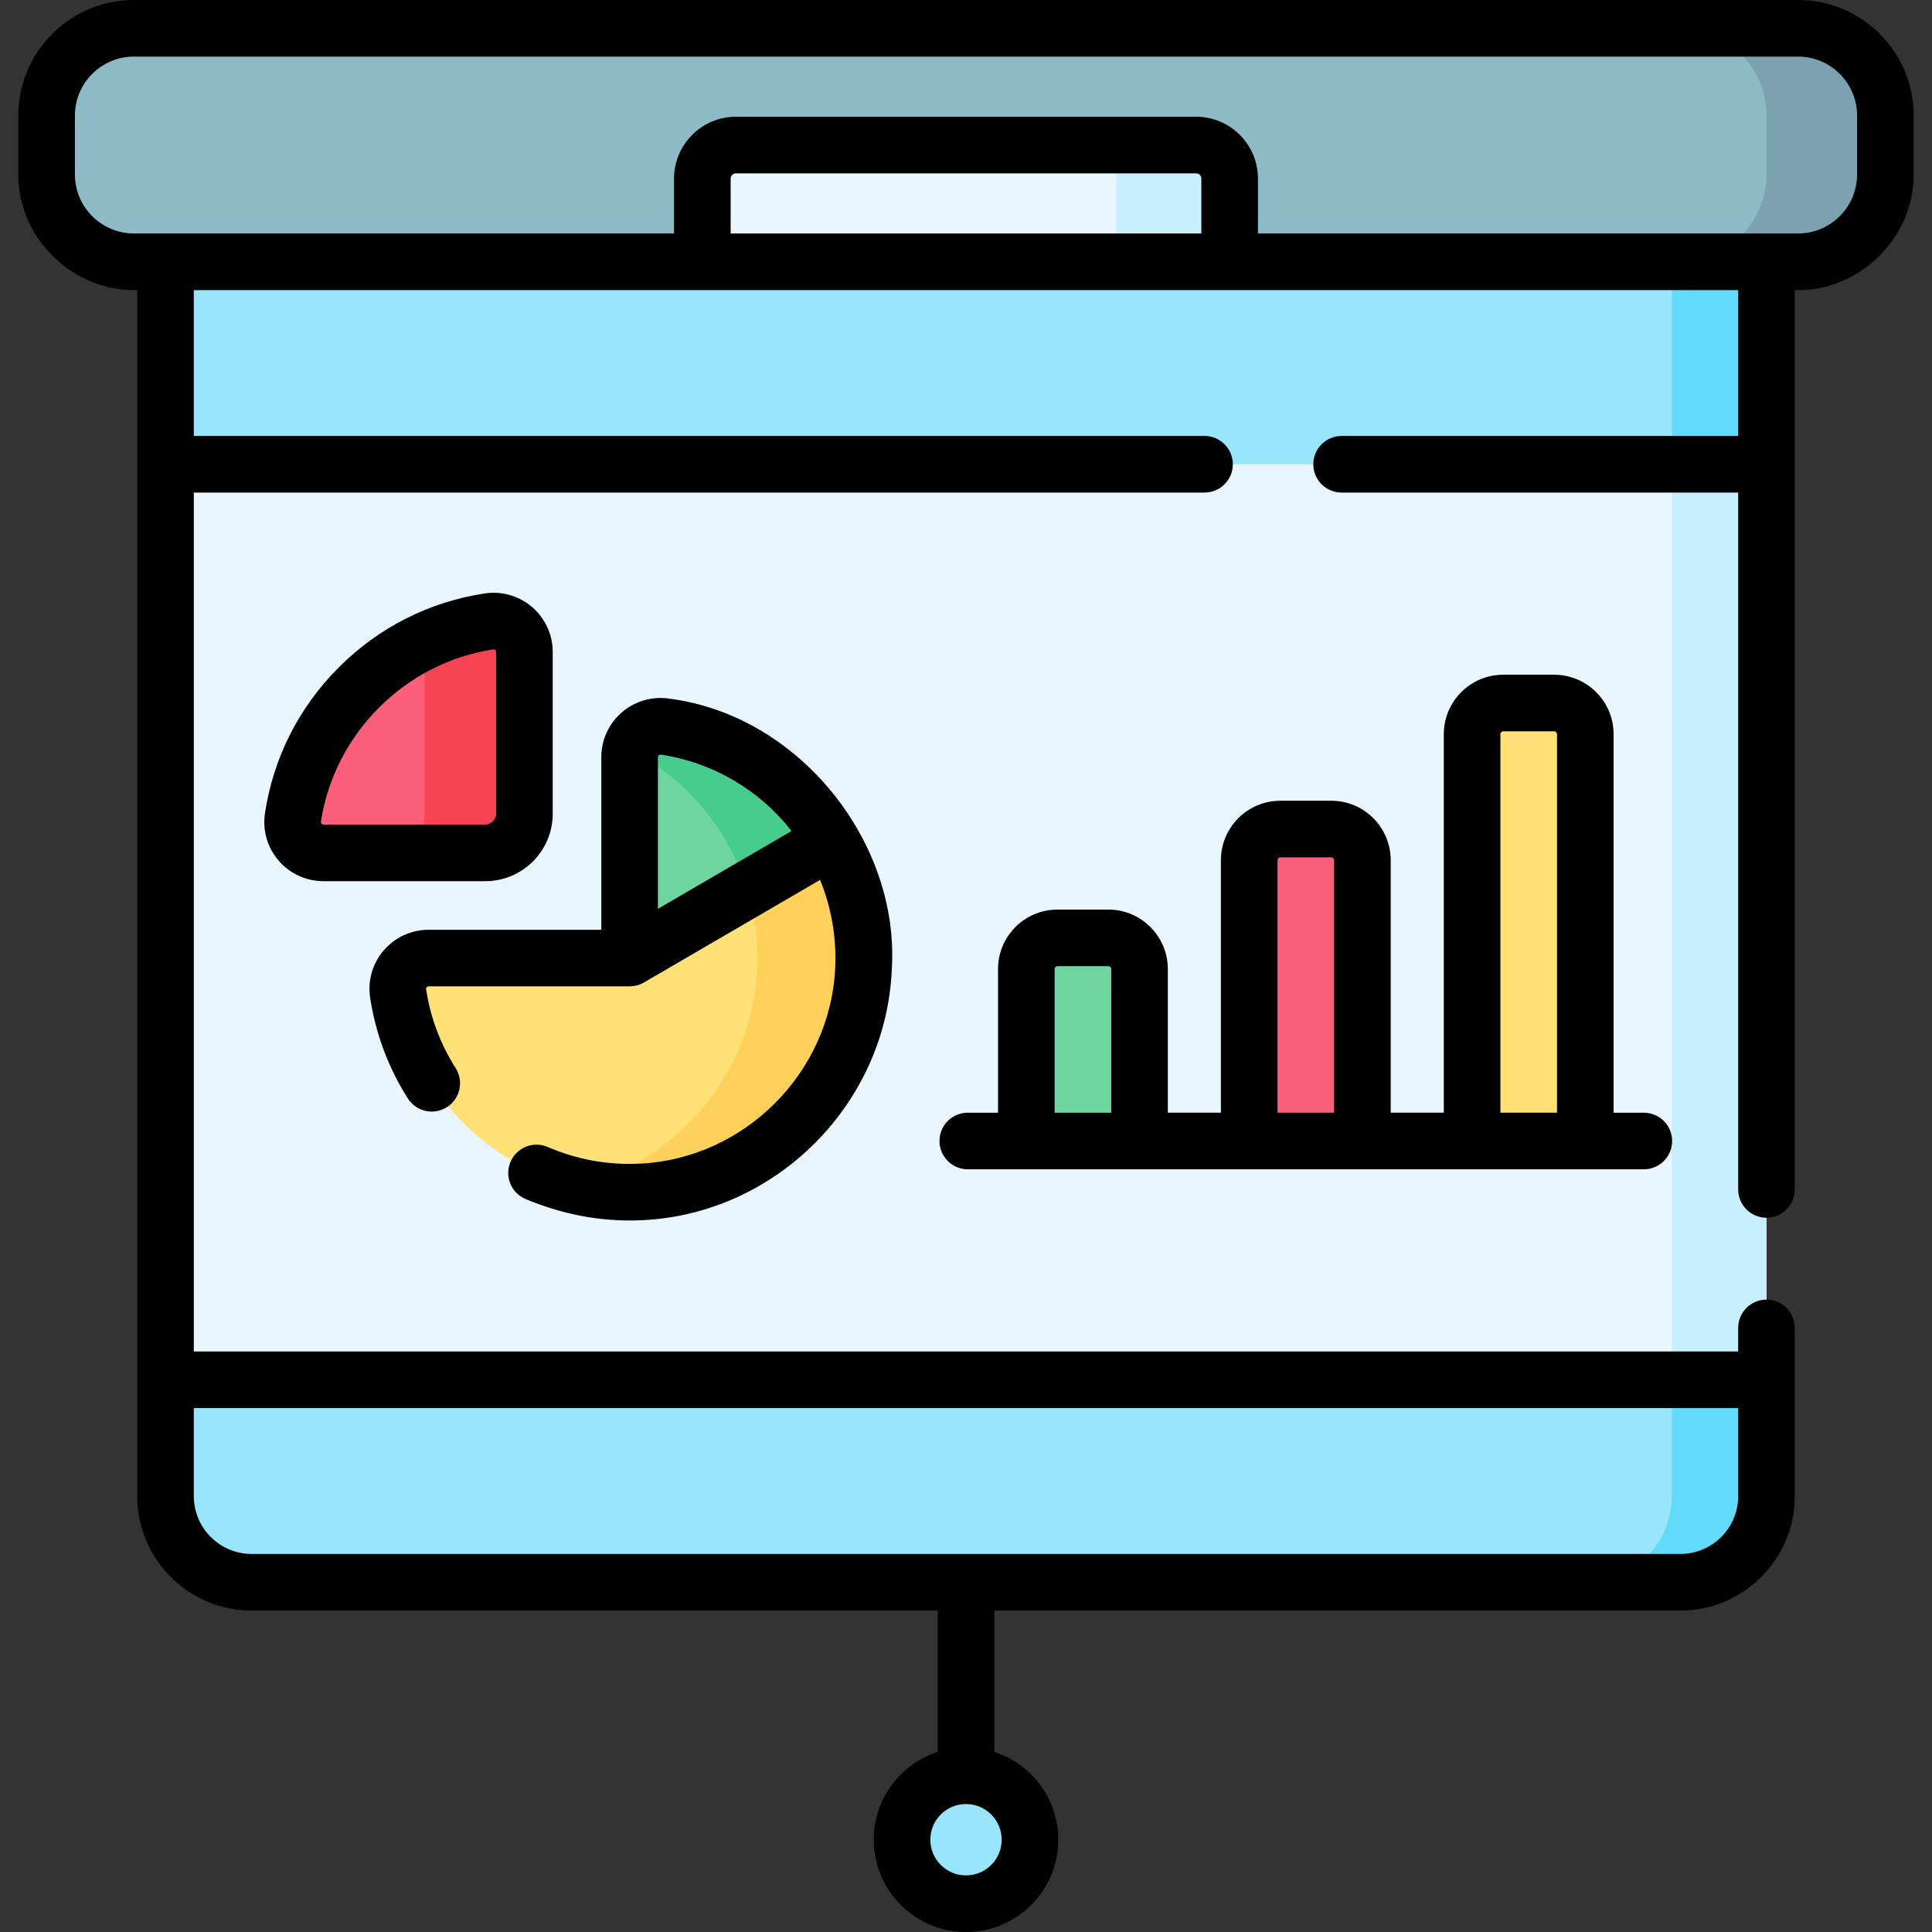 <svg id="Capa_1" enable-background="new 0 0 512 512" height="512" viewBox="0 0 512 512" width="512" xmlns="http://www.w3.org/2000/svg"><rect x="0" y="0" width="512" height="512" fill="#333333" stroke="none"/><g><g><path d="m476.509 69.375h-441.018c-12.779 0-23.138-10.359-23.138-23.138v-15.599c0-12.779 10.359-23.138 23.138-23.138h441.018c12.779 0 23.138 10.359 23.138 23.138v15.598c0 12.779-10.359 23.139-23.138 23.139z" fill="#8ebac5"/><path d="m499.65 30.64v15.6c0 12.78-10.36 23.13-23.14 23.13h-31.51c12.78 0 23.14-10.35 23.14-23.13v-15.6c0-12.78-10.36-23.14-23.14-23.14h31.51c12.78 0 23.14 10.36 23.14 23.14z" fill="#7ca1b1"/><path d="m468.138 69.375h-424.276v327.116c0 12.604 10.218 22.822 22.822 22.822h378.632c12.604 0 22.822-10.218 22.822-22.822z" fill="#eaf6ff"/><path d="m468.14 69.37v327.12c0 12.61-10.22 22.82-22.82 22.82h-25.11c12.61 0 22.83-10.21 22.83-22.82v-327.12z" fill="#c8effe"/><path d="m43.862 69.375h424.276v53.659h-424.276z" fill="#99e6fc"/><path d="m443.04 69.37h25.1v53.66h-25.1z" fill="#62dbfb"/><path d="m445.316 419.313h-378.632c-12.604 0-22.822-10.218-22.822-22.822v-30.837h424.276v30.837c0 12.604-10.218 22.822-22.822 22.822z" fill="#99e6fc"/><path d="m468.14 365.65v30.84c0 12.61-10.22 22.82-22.82 22.82h-25.11c12.61 0 22.83-10.21 22.83-22.82v-30.84z" fill="#62dbfb"/><circle cx="256" cy="487.544" fill="#99e6fc" r="16.956"/><path d="m325.87 69.375h-139.739v-22.048c0-4.909 3.98-8.889 8.889-8.889h121.961c4.909 0 8.889 3.98 8.889 8.889z" fill="#eaf6ff"/><path d="m325.87 47.33v22.04h-30.03v-22.04c0-4.91-3.98-8.89-8.89-8.89h30.03c4.91 0 8.89 3.98 8.89 8.89z" fill="#c8effe"/><path d="m138.977 172.771v42.877c0 5.729-4.644 10.374-10.374 10.374h-42.885c-5.004 0-8.837-4.46-8.084-9.406 4.067-26.735 25.201-47.863 51.937-51.928 4.947-.753 9.406 3.08 9.406 8.083z" fill="#fb5f7a"/><path d="m138.98 172.77v42.88c0 5.73-4.65 10.37-10.38 10.37h-26.46c5.73 0 10.37-4.64 10.37-10.37v-42.88c0-.94-.16-1.84-.44-2.67 5.44-2.62 11.32-4.47 17.5-5.41 4.95-.76 9.41 3.08 9.41 8.08z" fill="#f74455"/><path d="m220.476 222.674-53.621 31.225v-53.251c0-5.004 4.461-8.837 9.408-8.084 18.881 2.873 34.962 14.254 44.213 30.11z" fill="#6ed5a1"/><path d="m220.48 222.67-22.46 13.08c-1.41-4.61-3.34-8.99-5.72-13.08-5.94-10.18-14.7-18.52-25.22-23.94.96-4.02 4.89-6.82 9.18-6.17 18.88 2.88 34.96 14.26 44.22 30.11z" fill="#46cc8d"/><path d="m228.834 256.763c-1.433 31.841-27.266 57.679-59.107 59.115-32.365 1.459-59.58-21.888-64.225-52.636-.744-4.922 3.114-9.343 8.092-9.343h53.261l53.621-31.225c5.801 9.932 8.918 21.634 8.358 34.089z" fill="#ffe177"/><path d="m228.83 256.76c-1.43 31.84-27.26 57.68-59.1 59.12-5.87.26-11.56-.29-16.99-1.55 26.51-6.19 46.65-29.56 47.92-57.57.33-7.33-.62-14.41-2.64-21.01l22.46-13.08c5.8 9.94 8.91 21.64 8.35 34.09z" fill="#ffd15b"/><path d="m301.987 302.378h-30v-45.576c0-4.559 3.696-8.255 8.255-8.255h13.49c4.559 0 8.255 3.696 8.255 8.255z" fill="#6ed5a1"/><path d="m361.054 302.378h-30v-74.419c0-4.559 3.696-8.255 8.255-8.255h13.49c4.559 0 8.255 3.696 8.255 8.255z" fill="#fb5f7a"/><path d="m420.121 302.378h-30v-107.813c0-4.559 3.696-8.255 8.255-8.255h13.49c4.559 0 8.255 3.696 8.255 8.255z" fill="#ffe177"/></g><g><path d="m476.509 0h-441.018c-16.894 0-30.638 13.744-30.638 30.638v15.599c-.09 16.737 14.319 31.086 31.51 30.639v319.616c0 16.719 13.603 30.321 30.321 30.321h181.816v37.457c-9.827 3.174-16.956 12.406-16.956 23.275 0 13.484 10.971 24.455 24.456 24.455s24.456-10.971 24.456-24.456c0-10.869-7.129-20.101-16.956-23.275v-37.457h181.816c16.719 0 30.321-13.603 30.321-30.321v-44.578c0-4.143-3.357-7.5-7.5-7.5s-7.5 3.357-7.5 7.5v6.241h-409.275v-227.621h267.855c4.143 0 7.5-3.357 7.5-7.5s-3.357-7.5-7.5-7.5h-267.855v-38.658h409.275v38.658h-105.098c-4.143 0-7.5 3.357-7.5 7.5s3.357 7.5 7.5 7.5h105.099v184.683c0 4.143 3.357 7.5 7.5 7.5s7.5-3.357 7.5-7.5v-238.341c16.645.587 31.552-13.501 31.51-30.639v-15.598c0-16.894-13.745-30.638-30.639-30.638zm-220.509 497c-5.214 0-9.456-4.242-9.456-9.456s4.242-9.456 9.456-9.456 9.456 4.242 9.456 9.456-4.242 9.456-9.456 9.456zm204.638-123.846v23.337c0 8.448-6.873 15.321-15.321 15.321h-378.633c-8.448 0-15.321-6.873-15.321-15.321v-23.337zm-267.008-311.279v-14.549c0-.766.623-1.389 1.39-1.389h121.961c.767 0 1.39.623 1.39 1.389v14.549zm298.518-15.639c0 8.623-7.016 15.639-15.639 15.639h-143.139v-14.549c0-9.037-7.353-16.389-16.39-16.389h-121.96c-9.037 0-16.39 7.352-16.39 16.389v14.549h-143.139c-8.623 0-15.639-7.016-15.639-15.639v-15.598c.001-8.623 7.016-15.638 15.639-15.638h441.018c8.623 0 15.639 7.015 15.639 15.638z"/><path d="m146.478 215.648v-42.877c0-4.573-1.99-8.906-5.46-11.889s-8.056-4.297-12.574-3.611c-14.711 2.237-28.074 9.007-38.645 19.574-10.571 10.569-17.342 23.932-19.58 38.641-.688 4.521.628 9.104 3.609 12.575 2.982 3.47 7.315 5.46 11.89 5.46h42.886c9.855 0 17.874-8.017 17.874-17.873zm-61.273 2.637c-.203-.236-.168-.466-.156-.542 3.548-23.325 22.32-42.094 45.649-45.642.024-.004.063-.01.114-.01.108 0 .267.027.428.167.237.203.237.437.237.513v42.877c0 1.584-1.289 2.873-2.874 2.873h-42.885c-.076 0-.31 0-.513-.236z"/><path d="m169.389 308.386c-8.43.372-16.578-1.107-24.218-4.42-3.8-1.65-8.216.097-9.864 3.897s.097 8.217 3.897 9.864c9.28 3.864 19.585 6.176 30.86 5.643 35.556-1.603 64.661-30.712 66.262-66.271 2.236-33.806-24.445-67.509-58.935-71.949-4.524-.683-9.105.627-12.577 3.61-3.47 2.981-5.46 7.315-5.46 11.889v45.75h-45.761c-4.577 0-8.916 1.991-11.902 5.464-2.971 3.452-4.284 8.009-3.605 12.499 1.444 9.56 4.807 18.555 9.993 26.734 2.22 3.498 6.853 4.535 10.351 2.317 3.498-2.219 4.535-6.853 2.317-10.351-4.064-6.409-6.698-13.455-7.829-20.942-.011-.071-.04-.262.146-.477.14-.163.318-.245.53-.245h53.261c.909-.091 2.145-.06 3.774-1.019l46.698-27.194c2.997 7.3 4.375 15.21 4.015 23.239-1.256 27.881-24.076 50.705-51.953 51.962zm4.966-107.737c0-.076 0-.31.236-.513.161-.139.32-.166.429-.166.051 0 .091.006.115.01 13.839 2.104 26.123 9.354 34.641 20.245l-35.421 20.627z"/><path d="m293.733 241.047h-13.49c-8.688 0-15.755 7.067-15.755 15.755v38.076h-8.014c-4.143 0-7.5 3.357-7.5 7.5s3.357 7.5 7.5 7.5h179.161c4.143 0 7.5-3.357 7.5-7.5s-3.357-7.5-7.5-7.5h-8.014v-100.314c0-8.688-7.068-15.755-15.756-15.755h-13.489c-8.688 0-15.755 7.067-15.755 15.755v100.313h-14.067v-66.919c0-8.688-7.067-15.756-15.755-15.756h-13.489c-8.688 0-15.756 7.068-15.756 15.756v66.919h-14.066v-38.076c-.001-8.687-7.068-15.754-15.755-15.754zm-14.246 53.831v-38.076c0-.416.339-.755.755-.755h13.49c.416 0 .755.339.755.755v38.076zm118.134-100.314c0-.416.339-.755.755-.755h13.489c.417 0 .756.339.756.755v100.313h-15zm-59.067 33.395c0-.417.339-.756.756-.756h13.489c.416 0 .755.339.755.756v66.919h-15z"/></g></g></svg>